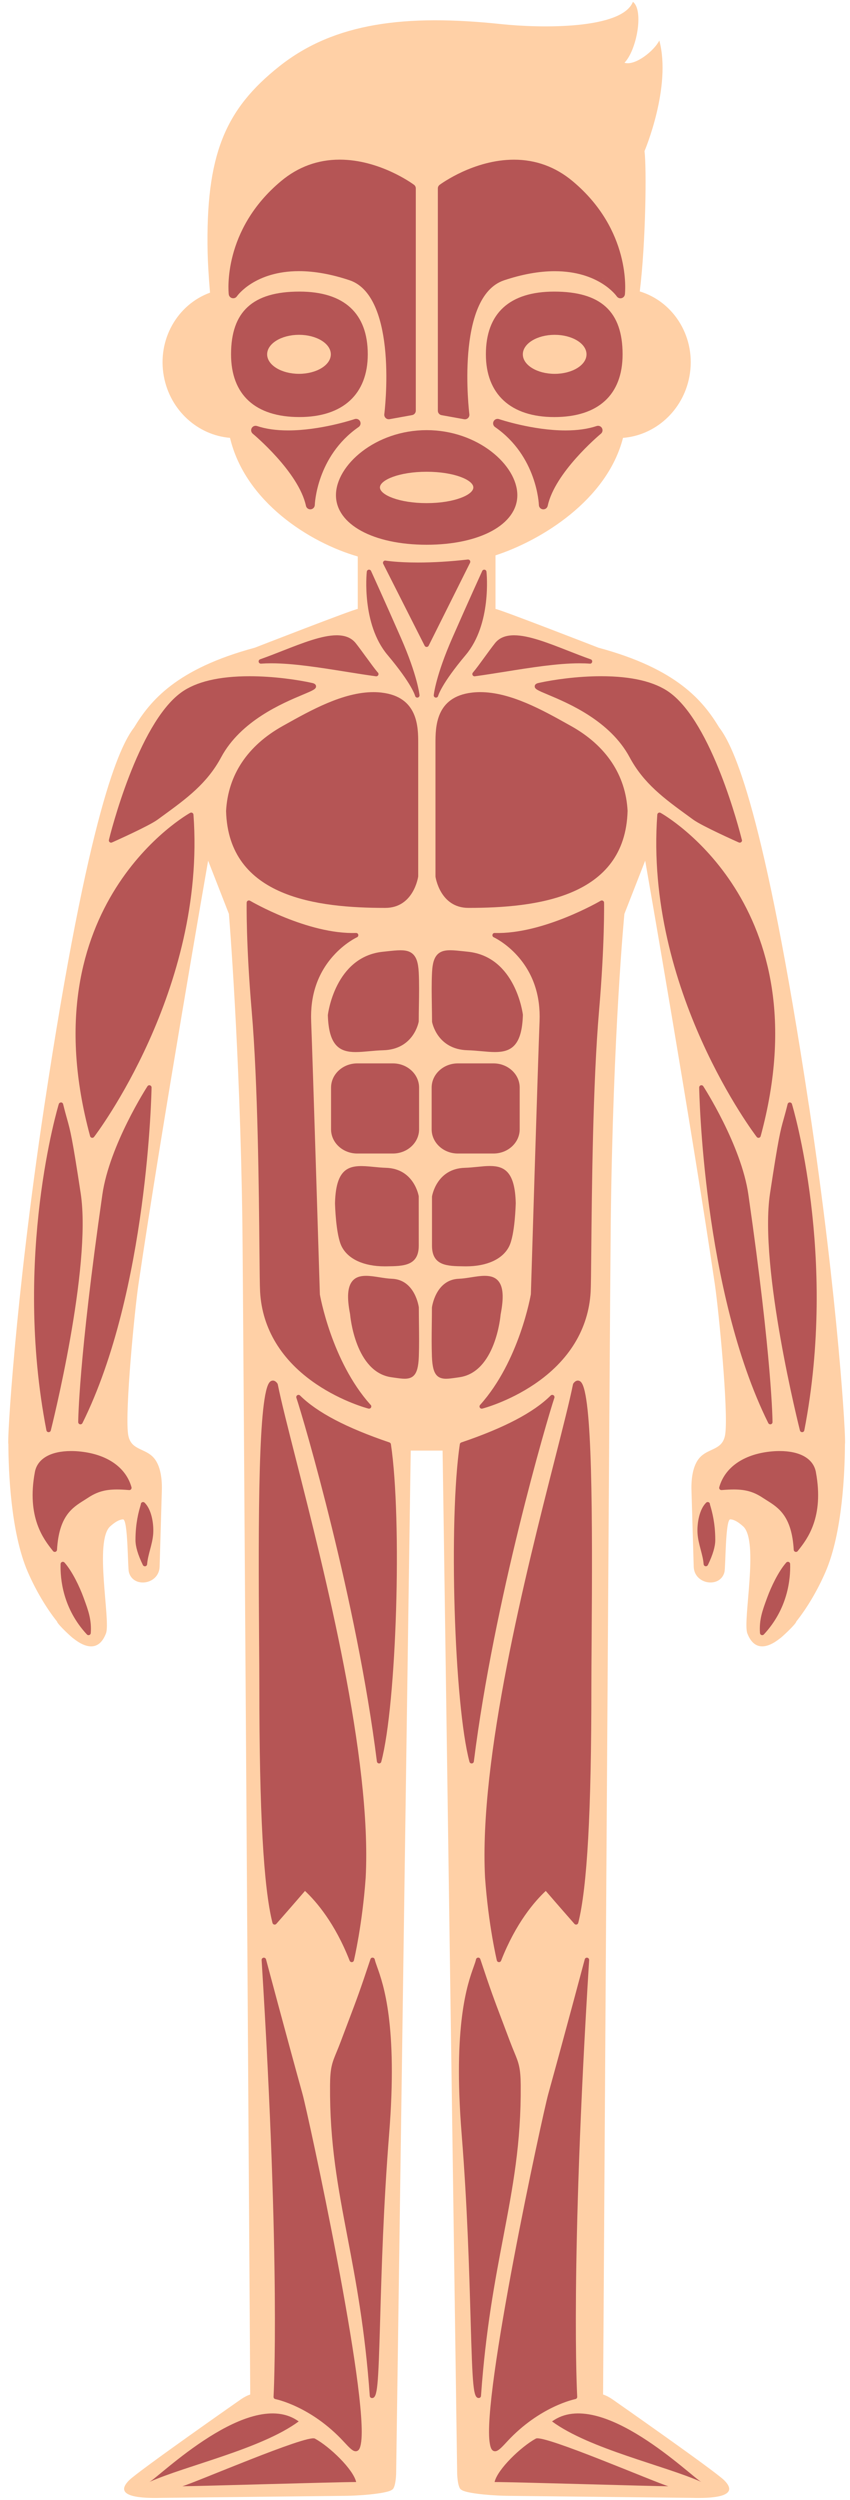 <?xml version="1.0" encoding="UTF-8"?>
<!DOCTYPE svg PUBLIC "-//W3C//DTD SVG 1.1//EN" "http://www.w3.org/Graphics/SVG/1.1/DTD/svg11.dtd">
<!-- Creator: CorelDRAW -->
<svg xmlns="http://www.w3.org/2000/svg" xml:space="preserve" width="67mm" height="197mm" style="shape-rendering:geometricPrecision; text-rendering:geometricPrecision; image-rendering:optimizeQuality; fill-rule:evenodd; clip-rule:evenodd"
viewBox="0 0 67 197"
 xmlns:xlink="http://www.w3.org/1999/xlink">
 <defs>
  <style type="text/css">
   <![CDATA[
    .fil1 {fill:#B55555}
    .fil0 {fill:#FFD0A6}
   ]]>
  </style>
 </defs>
 <g id="Layer_x0020_1">
  <path class="fil0" d="M63.758 87.101c-3.524,-23.329 -5.925,-28.29 -7.071,-29.776 -1.271,-2.095 -3.317,-4.615 -9.516,-6.284 0,0 -7.788,-3.031 -8.113,-3.054l0 -4.223c3.598,-1.173 8.79,-4.348 10.05,-9.258 2.528,-0.198 4.73,-2.132 5.234,-4.837 0.559,-2.997 -1.165,-5.87 -3.912,-6.704 0.477,-3.881 0.54,-9.794 0.373,-11.056 0,-0 2.146,-5.051 1.167,-8.719 -0.404,0.814 -1.91,2.021 -2.747,1.756 0.966,-0.994 1.542,-4.13 0.666,-4.804 -0.866,2.18 -7.238,2.089 -10.376,1.758 -7.478,-0.79 -13.122,-0.143 -17.488,3.32 -4.297,3.408 -5.822,6.985 -5.659,14.723 0.013,0.598 0.076,1.836 0.188,3.12 -2.583,0.938 -4.176,3.712 -3.637,6.606 0.503,2.696 2.694,4.627 5.213,4.835 1.197,5.038 6.265,8.252 10.069,9.348l0 4.134c-0.324,0.022 -8.113,3.054 -8.113,3.054 -6.199,1.669 -8.245,4.189 -9.516,6.284 -1.145,1.486 -3.546,6.448 -7.07,29.776 -2.319,15.359 -2.95,26.616 -2.84,26.69 0.008,2.133 0.181,6.981 1.535,10.095 0.624,1.434 1.447,2.826 2.298,3.894 0.029,0.223 1.284,1.364 1.274,1.321 1.087,0.872 2.076,0.953 2.588,-0.387 0.381,-0.998 -0.948,-7.268 0.331,-8.431 0.362,-0.326 0.704,-0.539 1.009,-0.552 0.397,-0.016 0.365,3.772 0.462,4.153 0.328,1.291 2.383,0.999 2.425,-0.428l0.171 -5.855c0.037,-0.885 -0.038,-2.156 -0.731,-2.822 -0.718,-0.688 -1.762,-0.522 -1.929,-1.789 -0.248,-1.885 0.522,-9.749 0.82,-11.771 1.813,-12.325 5.492,-33.394 5.492,-33.394l1.638 4.194c0,0 0.878,10.634 1.061,24.351 0.064,4.793 0.62,92.324 0.62,92.324 -0.226,0.073 -0.461,0.194 -0.721,0.369 0,0 -8.076,5.642 -8.83,6.394 -1.349,1.349 1.116,1.422 2.536,1.383l14.664 -0.162c1.73,-0.04 3.318,-0.259 3.53,-0.486 0,-0 0.258,-0.013 0.322,-1.206 0,0 1.123,-79.676 1.151,-80.675l2.509 0c0.028,0.999 1.151,80.675 1.151,80.675 0.064,1.192 0.322,1.206 0.322,1.206 0.212,0.228 1.8,0.446 3.53,0.486l14.664 0.162c1.42,0.04 3.884,-0.034 2.536,-1.383 -0.754,-0.752 -8.83,-6.394 -8.83,-6.394 -0.26,-0.175 -0.495,-0.296 -0.721,-0.369 0,-0 0.548,-87.603 0.604,-92.324 0.178,-15.157 1.076,-24.351 1.076,-24.351l1.639 -4.195c0,0 3.679,21.069 5.492,33.394 0.298,2.023 1.068,9.887 0.821,11.771 -0.167,1.267 -1.212,1.101 -1.93,1.789 -0.693,0.666 -0.769,1.938 -0.731,2.822l0.172 5.855c0.041,1.427 2.097,1.719 2.425,0.428 0.096,-0.382 0.065,-4.169 0.461,-4.153 0.306,0.012 0.646,0.226 1.009,0.552 1.278,1.163 -0.05,7.433 0.331,8.431 0.513,1.34 1.502,1.259 2.589,0.386 -0.01,0.043 1.244,-1.097 1.273,-1.32 0.851,-1.067 1.674,-2.459 2.297,-3.894 1.353,-3.114 1.528,-7.962 1.535,-10.095 0.11,-0.074 -0.521,-11.331 -2.839,-26.69z"/>
  <path class="fil1" d="M23.033 14.063c-0.051,0.034 -0.103,0.066 -0.153,0.102 0.051,-0.036 0.102,-0.069 0.153,-0.102zm3.116 -1.097c0.037,-0.003 0.074,-0.008 0.111,-0.011 -0.037,0.003 -0.074,0.007 -0.111,0.011zm-0.551 0.071c0.054,-0.009 0.108,-0.018 0.162,-0.026 -0.054,0.008 -0.108,0.017 -0.162,0.026zm-0.516 0.108c0.053,-0.013 0.105,-0.024 0.158,-0.036 -0.052,0.012 -0.105,0.023 -0.158,0.036zm-0.508 0.149c0.022,-0.008 0.043,-0.013 0.065,-0.02 -0.021,0.007 -0.043,0.012 -0.065,0.02zm-0.643 0.264c0.045,-0.021 0.09,-0.044 0.136,-0.064 -0.045,0.02 -0.091,0.043 -0.136,0.064zm3.491 -0.592c-0.05,-0.004 -0.099,-0.008 -0.148,-0.011 0.05,0.004 0.099,0.007 0.148,0.011zm-0.648 -0.03c0.023,0 0.046,0.003 0.07,0.003 -0.03,-0.001 -0.06,-0.002 -0.09,-0.002 0.007,-0 0.013,-0.001 0.02,-0.001zm5.609 1.883c0.009,0.007 0.013,0.009 0.019,0.013 -0.004,-0.003 -0.013,-0.009 -0.019,-0.013zm-0.086 -0.06c0.011,0.008 0.019,0.013 0.029,0.02 -0.009,-0.006 -0.018,-0.012 -0.029,-0.02zm-0.157 -0.104c0.01,0.007 0.022,0.014 0.032,0.021 -0.009,-0.006 -0.022,-0.014 -0.032,-0.021zm-0.201 -0.126c0.022,0.014 0.043,0.027 0.064,0.04 -0.02,-0.013 -0.042,-0.026 -0.064,-0.04zm-0.223 -0.134c0.022,0.013 0.042,0.025 0.063,0.037 -0.021,-0.013 -0.041,-0.024 -0.063,-0.037zm-0.325 -0.182c0.025,0.014 0.052,0.028 0.077,0.042 -0.025,-0.014 -0.051,-0.028 -0.077,-0.042zm-0.318 -0.166c0.035,0.018 0.069,0.035 0.104,0.053 -0.034,-0.018 -0.069,-0.035 -0.104,-0.053zm-0.332 -0.161c0.021,0.01 0.04,0.019 0.06,0.029 -0.021,-0.01 -0.04,-0.019 -0.06,-0.029zm-0.466 -0.203c0.039,0.016 0.078,0.032 0.116,0.048 -0.038,-0.016 -0.077,-0.032 -0.116,-0.048zm-0.407 -0.159c0.042,0.015 0.083,0.031 0.124,0.047 -0.041,-0.016 -0.082,-0.032 -0.124,-0.047zm-0.464 -0.159c0.017,0.005 0.035,0.01 0.052,0.016 -0.017,-0.006 -0.035,-0.01 -0.052,-0.016zm-0.527 -0.151c0.047,0.012 0.093,0.025 0.139,0.037 -0.046,-0.012 -0.092,-0.025 -0.139,-0.037zm-0.475 -0.11c0.042,0.008 0.082,0.018 0.123,0.027 -0.041,-0.009 -0.082,-0.019 -0.123,-0.027zm-0.576 -0.096c0.033,0.004 0.066,0.008 0.098,0.012 -0.032,-0.005 -0.066,-0.008 -0.098,-0.012zm-0.966 8.5c0.067,0.019 0.132,0.035 0.199,0.055 -0.068,-0.02 -0.132,-0.036 -0.199,-0.055zm-0.612 -0.157c0.077,0.018 0.152,0.034 0.23,0.054 -0.078,-0.02 -0.153,-0.036 -0.23,-0.054zm-0.565 -0.121c0.079,0.015 0.156,0.029 0.236,0.046 -0.08,-0.017 -0.157,-0.031 -0.236,-0.046zm-0.534 -0.091c0.078,0.011 0.155,0.023 0.236,0.036 -0.08,-0.013 -0.158,-0.025 -0.236,-0.036zm-0.508 -0.064c0.076,0.008 0.152,0.016 0.23,0.025 -0.078,-0.01 -0.153,-0.017 -0.23,-0.025zm-0.484 -0.04c0.073,0.005 0.147,0.009 0.222,0.015 -0.075,-0.006 -0.148,-0.01 -0.222,-0.015zm-0.461 -0.017c0.071,0.001 0.142,0.002 0.214,0.005 -0.072,-0.003 -0.143,-0.004 -0.214,-0.005zm-1.347 0.081c0.163,-0.023 0.332,-0.042 0.506,-0.056 -0.175,0.014 -0.343,0.033 -0.506,0.056zm-0.62 0.109c0.158,-0.035 0.324,-0.065 0.495,-0.092 -0.171,0.026 -0.337,0.057 -0.495,0.092zm-0.474 0.124c0.129,-0.038 0.262,-0.073 0.399,-0.105 -0.138,0.033 -0.271,0.067 -0.399,0.105zm-0.512 0.17c0.13,-0.049 0.265,-0.095 0.406,-0.139 -0.141,0.044 -0.276,0.09 -0.406,0.139zm-0.394 0.166c0.101,-0.046 0.205,-0.091 0.315,-0.134 -0.109,0.043 -0.214,0.088 -0.315,0.134zm-0.408 0.204c0.103,-0.056 0.211,-0.111 0.325,-0.166 -0.114,0.054 -0.222,0.109 -0.325,0.166zm-0.316 0.186c0.077,-0.048 0.158,-0.097 0.243,-0.145 -0.085,0.048 -0.166,0.097 -0.243,0.145zm-0.311 0.209c0.078,-0.056 0.161,-0.113 0.249,-0.17 -0.088,0.057 -0.171,0.114 -0.249,0.17zm-0.241 0.186c0.057,-0.046 0.118,-0.093 0.182,-0.142 -0.064,0.048 -0.125,0.096 -0.182,0.142zm4.317 -8.617c0.056,-0.032 0.112,-0.064 0.168,-0.095 -0.056,0.03 -0.112,0.062 -0.168,0.095zm0.109 7.181c-0.203,0.001 -0.401,0.008 -0.59,0.021 0.19,-0.013 0.388,-0.02 0.59,-0.021zm-4.812 1.784c0.038,-0.038 0.08,-0.079 0.125,-0.121 -0.045,0.042 -0.087,0.083 -0.125,0.121zm0.168 -0.161c0.055,-0.05 0.114,-0.102 0.178,-0.155 -0.065,0.054 -0.124,0.105 -0.178,0.155zm-0.397 0.413c0.019,-0.024 0.043,-0.052 0.071,-0.083 -0.027,0.031 -0.051,0.06 -0.071,0.083zm-0.054 0.069c0.011,-0.015 0.026,-0.035 0.048,-0.061 -0.021,0.026 -0.037,0.046 -0.048,0.061zm-0.021 0.029c0,0 0.005,-0.006 0.012,-0.017 -0.005,0.008 -0.012,0.017 -0.012,0.017zm0.171 -0.209c0.033,-0.036 0.069,-0.075 0.111,-0.119 -0.042,0.043 -0.079,0.083 -0.111,0.119zm-0.257 0.551c0.029,0.007 0.057,0.011 0.086,0.011 0.114,-0 0.224,-0.055 0.29,-0.153 0.056,-0.08 1.432,-1.984 4.894,-1.984 1.219,-0 2.56,0.241 3.985,0.717 1.986,0.663 2.631,3.459 2.823,5.689 0.215,2.492 -0.08,4.844 -0.083,4.867 -0.014,0.112 0.025,0.223 0.107,0.301 0.066,0.063 0.153,0.097 0.243,0.097 0.021,0 0.042,-0.001 0.063,-0.005l1.78 -0.322c0.168,-0.03 0.29,-0.177 0.29,-0.347l0 -17.52c0,-0.112 -0.053,-0.217 -0.143,-0.283 -0.109,-0.081 -2.702,-1.981 -5.859,-1.981l-0 -0c-1.72,0 -3.272,0.568 -4.615,1.688 -4.626,3.86 -4.15,8.717 -4.127,8.922 0.016,0.146 0.122,0.267 0.265,0.304z"/>
  <path class="fil1" d="M23.567 26.384c1.384,0 2.51,0.69 2.51,1.538 0,0.848 -1.126,1.537 -2.51,1.537 -1.384,-0 -2.51,-0.69 -2.51,-1.537 0,-0.848 1.126,-1.538 2.51,-1.538zm5.422 1.538c0,-3.234 -1.863,-4.944 -5.388,-4.944 -3.676,0 -5.389,1.571 -5.389,4.944 0,3.188 1.914,4.943 5.389,4.943 3.424,0 5.388,-1.802 5.388,-4.943z"/>
  <path class="fil1" d="M33.63 39.648c-2.17,0 -3.682,-0.651 -3.682,-1.236 0,-0.585 1.512,-1.236 3.682,-1.236 2.169,0 3.681,0.652 3.681,1.236 0,0.584 -1.512,1.236 -3.681,1.236zm-7.149 -0.625c0,2.299 2.94,3.905 7.149,3.905 4.208,-0 7.148,-1.606 7.148,-3.905 0,-2.371 -3.122,-5.127 -7.148,-5.127 -4.026,0 -7.149,2.756 -7.149,5.127z"/>
  <path class="fil1" d="M20.756 34.075c-0.207,-0.047 -0.41,-0.102 -0.606,-0.168 0.197,0.066 0.399,0.122 0.606,0.168zm6.635 -0.51c0.158,-0.044 0.292,-0.083 0.398,-0.116 -0.106,0.032 -0.239,0.072 -0.398,0.116zm0.643 -0.193c-0.038,0.012 -0.11,0.036 -0.213,0.067 0.101,-0.03 0.174,-0.054 0.213,-0.067zm0.034 -0.011c0,0 -0.011,0.004 -0.026,0.009 0.015,-0.005 0.026,-0.009 0.026,-0.009zm-1.281 0.363c0.207,-0.051 0.394,-0.1 0.557,-0.145 -0.163,0.045 -0.35,0.095 -0.557,0.145zm-0.746 0.17c0.246,-0.052 0.476,-0.104 0.687,-0.156 -0.211,0.052 -0.441,0.104 -0.687,0.156zm-0.856 0.16c0.275,-0.045 0.538,-0.095 0.787,-0.146 -0.249,0.051 -0.512,0.101 -0.787,0.146zm-0.935 0.129c0.293,-0.033 0.58,-0.072 0.855,-0.116 -0.276,0.044 -0.562,0.084 -0.855,0.116zm-0.983 0.077c0.302,-0.013 0.602,-0.036 0.895,-0.067 -0.293,0.03 -0.593,0.054 -0.895,0.067zm-1.216 -0.007c0.219,0.013 0.44,0.02 0.66,0.02 -0.221,-0 -0.441,-0.006 -0.66,-0.02zm-0.654 -0.063c0.214,0.029 0.431,0.05 0.65,0.063 -0.219,-0.013 -0.436,-0.034 -0.65,-0.063zm-0.637 -0.113c0.206,0.046 0.417,0.083 0.63,0.112 -0.213,-0.029 -0.424,-0.066 -0.63,-0.112zm1.955 0.196c0.153,0 0.305,-0.004 0.457,-0.009 -0.152,0.005 -0.304,0.009 -0.457,0.009zm1.401 5.587c0.035,0.164 0.18,0.278 0.344,0.278 0.012,0 0.023,-0 0.034,-0.002 0.178,-0.017 0.315,-0.164 0.319,-0.344 0.001,-0.037 0.132,-3.829 3.446,-6.136 0.097,-0.063 0.162,-0.173 0.162,-0.296 0,-0.193 -0.155,-0.35 -0.348,-0.353 -0.002,-0 -0.004,0 -0.006,0 -0.012,-0 -0.024,0.001 -0.037,0.002 -0.029,0.002 -0.057,0.009 -0.083,0.019 -0.147,0.049 -2.71,0.891 -5.234,0.891 -0.942,-0 -1.767,-0.117 -2.453,-0.347 -0.037,-0.012 -0.075,-0.018 -0.112,-0.018 -0.126,-0 -0.245,0.067 -0.308,0.181 -0.083,0.148 -0.047,0.336 0.084,0.443 0.036,0.029 3.616,3.01 4.192,5.681z"/>
  <path class="fil1" d="M30.092 54.58c-0.212,-0.025 -0.434,-0.038 -0.657,-0.038 -2.381,-0 -4.923,1.422 -6.965,2.564l-0.193 0.108c-2.763,1.544 -4.304,3.853 -4.457,6.693 0.179,6.846 7.248,7.638 12.549,7.638 2.236,0 2.591,-2.434 2.596,-2.482l0 -10.476c0,-1.282 -0,-3.668 -2.873,-4.006z"/>
  <path class="fil1" d="M8.642 66.363c0.032,0.027 0.073,0.041 0.113,0.041 0.024,-0 0.049,-0.005 0.071,-0.015 0.118,-0.053 2.899,-1.29 3.59,-1.796l0.405 -0.295c1.877,-1.367 3.498,-2.548 4.611,-4.623 1.543,-2.878 4.843,-4.263 6.429,-4.929 0.822,-0.345 1.07,-0.449 1.05,-0.678 -0.017,-0.183 -0.226,-0.23 -0.304,-0.248 -1.151,-0.257 -3.051,-0.531 -4.93,-0.531 -2.412,-0 -4.228,0.431 -5.399,1.282 -3.431,2.492 -5.603,11.241 -5.693,11.613l0.171 0.044 -0.171 -0.042c-0.016,0.065 0.006,0.134 0.058,0.177z"/>
  <path class="fil1" d="M29.248 44.994c-0.033,-0.072 -0.108,-0.114 -0.189,-0.101 -0.078,0.013 -0.139,0.077 -0.147,0.156 -0.018,0.168 -0.41,4.132 1.632,6.561 1.94,2.308 2.174,3.216 2.176,3.227 0.019,0.081 0.091,0.137 0.172,0.137 0.009,-0 0.018,-0.001 0.028,-0.002 0.092,-0.015 0.157,-0.099 0.148,-0.192 -0.007,-0.062 -0.171,-1.562 -1.461,-4.503 -1.28,-2.917 -2.349,-5.26 -2.359,-5.283z"/>
  <path class="fil1" d="M7.238 89.661c0.011,0.002 0.023,0.003 0.035,0.003 0.054,-0 0.105,-0.025 0.139,-0.068 0.089,-0.114 8.849,-11.59 7.838,-25.4 -0.004,-0.06 -0.039,-0.113 -0.091,-0.142 -0.052,-0.029 -0.116,-0.029 -0.169,-0 -0.129,0.07 -12.845,7.204 -7.887,25.48 0.017,0.065 0.07,0.114 0.136,0.127z"/>
  <path class="fil1" d="M3.828 112.859c0.002,0 0.003,0 0.005,0 0.081,-0 0.151,-0.054 0.171,-0.133 0.032,-0.128 3.242,-12.851 2.358,-18.679 -0.674,-4.441 -0.817,-4.947 -1.075,-5.867 -0.084,-0.297 -0.18,-0.64 -0.311,-1.173 -0.019,-0.077 -0.087,-0.132 -0.167,-0.134 -0.077,0.006 -0.151,0.049 -0.174,0.124 -0.036,0.119 -3.629,12.032 -0.976,25.72 0.016,0.082 0.086,0.141 0.168,0.143z"/>
  <path class="fil1" d="M11.623 85.6c-0.03,0.046 -2.994,4.634 -3.555,8.538 -1.881,13.091 -1.903,17.882 -1.903,17.929 0,0.082 0.057,0.153 0.136,0.172 0.013,0.003 0.027,0.004 0.04,0.004 0.066,0 0.128,-0.037 0.158,-0.098 5.173,-10.422 5.446,-26.287 5.448,-26.446 0.001,-0.078 -0.05,-0.148 -0.125,-0.171 -0.076,-0.024 -0.157,0.007 -0.199,0.073z"/>
  <path class="fil1" d="M28.044 82.906c0.331,0 0.687,-0.033 1.064,-0.067 0.354,-0.033 0.72,-0.066 1.101,-0.076 2.408,-0.067 2.791,-2.216 2.797,-2.267 0,-0.427 0.007,-0.856 0.014,-1.284 0.015,-0.851 0.029,-1.731 -0.014,-2.593 -0.021,-0.4 -0.072,-0.711 -0.157,-0.951 -0.245,-0.691 -0.786,-0.784 -1.283,-0.784 -0.302,0 -0.658,0.038 -1.07,0.083l-0.311 0.033c-3.786,0.39 -4.337,4.924 -4.343,4.994 0.069,2.418 0.929,2.913 2.201,2.913z"/>
  <path class="fil1" d="M30.97 83.798l-2.81 0c-1.139,0 -2.065,0.856 -2.065,1.907l0 3.289c0,1.052 0.926,1.907 2.065,1.907l2.81 -0c1.138,0 2.064,-0.856 2.064,-1.907l0 -3.289c0,-1.052 -0.926,-1.907 -2.064,-1.907z"/>
  <path class="fil1" d="M30.329 99.792l0.181 -0.002c1.284,-0.016 2.498,-0.032 2.498,-1.628l-0.002 -3.895c-0.003,-0.021 -0.355,-2.173 -2.578,-2.24 -0.348,-0.011 -0.684,-0.044 -1.008,-0.076 -1.688,-0.168 -2.935,-0.201 -3.014,2.854 0.002,0.101 0.06,2.492 0.523,3.416 0.501,0.998 1.74,1.571 3.399,1.571z"/>
  <path class="fil1" d="M24.528 80.485c-0.082,-2.032 0.5,-3.763 1.728,-5.146 0.919,-1.035 1.876,-1.476 1.885,-1.48 0.077,-0.035 0.118,-0.119 0.099,-0.201 -0.019,-0.081 -0.083,-0.14 -0.177,-0.137 -3.814,0.12 -8.309,-2.514 -8.354,-2.54 -0.054,-0.031 -0.121,-0.032 -0.176,-0.002 -0.055,0.03 -0.089,0.088 -0.09,0.151 -0.001,0.032 -0.057,3.262 0.396,8.526 0.49,5.702 0.569,14.228 0.611,18.809 0.015,1.687 0.027,2.906 0.052,3.341 0.164,2.908 1.696,5.421 4.428,7.268 2.055,1.388 4.028,1.905 4.111,1.927 0.015,0.004 0.03,0.005 0.044,0.005 0.001,-0 0.003,0 0.004,0 0.104,-0.001 0.179,-0.078 0.179,-0.176 0,-0.061 -0.031,-0.114 -0.077,-0.146 -3.074,-3.442 -3.97,-8.644 -3.977,-8.673 -0.006,-0.184 -0.566,-18.463 -0.687,-21.527z"/>
  <path class="fil1" d="M20.968 154.401c-0.023,-0.087 -0.111,-0.145 -0.199,-0.128 -0.09,0.015 -0.153,0.095 -0.147,0.185 1.509,24.258 0.945,34.316 0.94,34.414 -0.006,0.088 0.056,0.167 0.143,0.184 0.028,0.005 2.808,0.558 5.392,3.356 0.494,0.536 0.717,0.754 0.94,0.754 0.299,0 0.369,-0.368 0.41,-0.588 0.684,-3.643 -4.157,-25.954 -4.6,-27.557 -1.293,-4.671 -2.862,-10.56 -2.878,-10.619z"/>
  <path class="fil1" d="M29.539 154.41c-0.015,-0.079 -0.082,-0.137 -0.162,-0.142 -0.085,-0.009 -0.153,0.044 -0.178,0.121 -0.806,2.432 -1.069,3.127 -1.705,4.807 -0.175,0.463 -0.379,1 -0.63,1.669 -0.127,0.34 -0.239,0.61 -0.335,0.843 -0.346,0.837 -0.504,1.218 -0.514,2.613 -0.035,4.576 0.62,8.009 1.377,11.983 0.65,3.413 1.387,7.281 1.755,12.505 0.006,0.092 0.083,0.164 0.176,0.164 0.435,0 0.491,-0.865 0.645,-6.252 0.107,-3.75 0.254,-8.886 0.706,-14.569 0.684,-8.597 -0.461,-11.798 -0.95,-13.165 -0.087,-0.244 -0.156,-0.436 -0.183,-0.576z"/>
  <path class="fil1" d="M21.865 109.02c-0.109,-0.151 -0.228,-0.227 -0.354,-0.227 -0.062,0 -0.154,0.019 -0.244,0.111 -0.909,0.916 -0.915,10.622 -0.843,20.486 0.01,1.382 0.019,2.581 0.019,3.483 0,9.921 0.328,15.851 1.035,18.659 0.016,0.064 0.066,0.113 0.13,0.128 0.064,0.017 0.132,-0.007 0.175,-0.056l0.029 -0.033c0.195,-0.222 1.303,-1.483 2.228,-2.56 0.865,0.809 2.357,2.519 3.521,5.5 0.026,0.068 0.092,0.112 0.164,0.112 0.004,-0 0.009,0 0.012,-0 0.077,-0.005 0.141,-0.06 0.159,-0.135 0.007,-0.028 0.661,-2.781 0.928,-6.518 0.495,-9.409 -3.248,-24.124 -5.483,-32.915 -0.661,-2.599 -1.183,-4.651 -1.446,-5.966 -0.005,-0.025 -0.015,-0.048 -0.03,-0.069z"/>
  <path class="fil1" d="M30.697 113.668c-3.394,-1.153 -5.698,-2.362 -7.044,-3.697 -0.058,-0.058 -0.148,-0.068 -0.217,-0.025 -0.07,0.043 -0.1,0.128 -0.074,0.206 0.577,1.714 4.759,15.979 6.346,28.658 0.011,0.084 0.079,0.148 0.163,0.154 0.004,0 0.008,0 0.012,0 0.08,0 0.15,-0.053 0.17,-0.131 1.209,-4.524 1.65,-19.025 0.761,-25.024 -0.009,-0.066 -0.055,-0.12 -0.118,-0.141z"/>
  <path class="fil1" d="M11.771 195.586c2.914,-1.3 8.819,-2.596 11.774,-4.771 -3.825,-2.771 -11.078,4.46 -11.774,4.771z"/>
  <path class="fil1" d="M24.82 192.167c-0.621,-0.338 -9.48,3.489 -10.447,3.756 1.118,0.002 12.069,-0.332 13.701,-0.332 -0.225,-0.999 -2.083,-2.787 -3.254,-3.424z"/>
  <path class="fil1" d="M34.906 14.819c-0.006,0.004 -0.013,0.009 -0.017,0.013 0.006,-0.004 0.009,-0.006 0.017,-0.013zm0.087 -0.061c-0.011,0.008 -0.02,0.014 -0.03,0.021 0.01,-0.007 0.018,-0.012 0.03,-0.021zm0.149 -0.099c-0.007,0.004 -0.015,0.009 -0.022,0.014 0.007,-0.005 0.015,-0.009 0.022,-0.014zm0.205 -0.129c-0.02,0.012 -0.04,0.024 -0.058,0.036 0.018,-0.012 0.038,-0.023 0.058,-0.036zm0.224 -0.134c-0.018,0.011 -0.034,0.021 -0.052,0.031 0.018,-0.01 0.034,-0.02 0.052,-0.031zm0.319 -0.178c-0.022,0.011 -0.044,0.023 -0.065,0.035 0.021,-0.012 0.043,-0.023 0.065,-0.035zm0.322 -0.168c-0.031,0.015 -0.061,0.031 -0.092,0.046 0.03,-0.016 0.061,-0.031 0.092,-0.046zm3.66 -1.085c0.048,-0.004 0.096,-0.007 0.144,-0.011 -0.048,0.003 -0.096,0.007 -0.144,0.011zm0.665 -0.029c-0.03,0 -0.059,0.002 -0.089,0.002 0.023,-0.001 0.046,-0.003 0.069,-0.003 0.007,0 0.013,0.001 0.02,0.001zm0.604 0.029c-0.037,-0.003 -0.074,-0.008 -0.111,-0.011 0.037,0.003 0.074,0.007 0.111,0.011zm0.551 0.071c-0.054,-0.009 -0.108,-0.018 -0.162,-0.026 0.054,0.008 0.108,0.017 0.162,0.026zm0.516 0.108c-0.052,-0.013 -0.105,-0.024 -0.158,-0.036 0.052,0.012 0.105,0.023 0.158,0.036zm0.508 0.149c-0.021,-0.008 -0.043,-0.013 -0.064,-0.02 0.021,0.007 0.043,0.012 0.064,0.02zm0.644 0.264c-0.046,-0.021 -0.091,-0.044 -0.136,-0.064 0.046,0.02 0.091,0.043 0.136,0.064zm0.896 0.505c0.051,0.034 0.103,0.066 0.153,0.102 -0.051,-0.036 -0.102,-0.069 -0.153,-0.102zm4.582 9.002c0.022,0.027 0.037,0.047 0.048,0.062 -0.011,-0.015 -0.027,-0.036 -0.048,-0.062zm-0.077 -0.09c0.028,0.032 0.053,0.061 0.072,0.085 -0.019,-0.025 -0.045,-0.054 -0.072,-0.085zm0.135 0.164c0.008,0.01 0.012,0.017 0.012,0.017 0,0 -0.007,-0.009 -0.012,-0.017zm-0.271 -0.312c0.043,0.044 0.079,0.084 0.112,0.12 -0.033,-0.036 -0.069,-0.077 -0.112,-0.12zm-0.147 -0.143c0.046,0.043 0.088,0.085 0.127,0.124 -0.038,-0.039 -0.081,-0.081 -0.127,-0.124zm-0.445 -0.37c0.067,0.05 0.13,0.099 0.188,0.146 -0.058,-0.047 -0.122,-0.097 -0.188,-0.146zm-0.307 -0.213c0.09,0.058 0.174,0.116 0.252,0.173 -0.078,-0.057 -0.162,-0.115 -0.252,-0.173zm-0.308 -0.186c0.088,0.05 0.173,0.1 0.252,0.15 -0.08,-0.05 -0.164,-0.101 -0.252,-0.15zm-0.395 -0.205c0.116,0.055 0.225,0.111 0.329,0.168 -0.104,-0.057 -0.214,-0.113 -0.329,-0.168zm-0.403 -0.174c0.113,0.045 0.222,0.091 0.326,0.139 -0.104,-0.048 -0.213,-0.094 -0.326,-0.139zm-0.481 -0.169c0.142,0.044 0.28,0.091 0.411,0.141 -0.131,-0.05 -0.268,-0.097 -0.411,-0.141zm-0.51 -0.137c0.142,0.033 0.278,0.069 0.41,0.108 -0.132,-0.039 -0.268,-0.075 -0.41,-0.108zm-0.565 -0.108c0.172,0.026 0.339,0.057 0.499,0.092 -0.159,-0.035 -0.327,-0.066 -0.499,-0.092zm-0.633 -0.074c0.176,0.014 0.346,0.033 0.511,0.056 -0.165,-0.023 -0.335,-0.042 -0.511,-0.056zm3.825 1.441c0.066,0.055 0.125,0.107 0.18,0.158 -0.055,-0.051 -0.115,-0.103 -0.18,-0.158zm-4.876 -1.462c0.072,-0.002 0.143,-0.004 0.214,-0.005 -0.07,0.001 -0.141,0.002 -0.214,0.005zm-0.47 0.027c0.075,-0.006 0.149,-0.01 0.223,-0.015 -0.074,0.004 -0.147,0.009 -0.223,0.015zm-0.492 0.05c0.078,-0.009 0.154,-0.017 0.23,-0.025 -0.076,0.008 -0.152,0.015 -0.23,0.025zm-0.513 0.074c0.079,-0.013 0.157,-0.024 0.235,-0.035 -0.078,0.011 -0.155,0.022 -0.235,0.035zm-0.536 0.101c0.08,-0.017 0.157,-0.031 0.235,-0.045 -0.079,0.015 -0.155,0.029 -0.235,0.045zm-0.558 0.128c0.078,-0.02 0.153,-0.036 0.229,-0.053 -0.076,0.018 -0.151,0.034 -0.229,0.053zm-0.581 0.158c0.067,-0.019 0.131,-0.035 0.197,-0.054 -0.066,0.019 -0.131,0.035 -0.197,0.054zm4.151 -0.522c-0.19,-0.013 -0.388,-0.02 -0.591,-0.021 0.204,0.001 0.402,0.008 0.591,0.021zm-0.65 -7.297c0.057,0.03 0.112,0.062 0.168,0.095 -0.056,-0.033 -0.112,-0.065 -0.168,-0.095zm-4.364 -0.723c0.03,-0.004 0.059,-0.007 0.089,-0.011 -0.029,0.004 -0.059,0.007 -0.089,0.011zm-0.596 0.11c0.038,-0.008 0.075,-0.017 0.113,-0.025 -0.038,0.008 -0.075,0.017 -0.113,0.025zm-0.494 0.12c0.043,-0.011 0.086,-0.022 0.129,-0.034 -0.043,0.011 -0.086,0.022 -0.129,0.034zm-0.44 0.129c0.009,-0.003 0.018,-0.005 0.027,-0.008 -0.009,0.003 -0.018,0.005 -0.027,0.008zm-0.531 0.187c0.036,-0.014 0.072,-0.027 0.109,-0.041 -0.036,0.013 -0.072,0.027 -0.109,0.041zm-0.403 0.161c0.033,-0.014 0.066,-0.027 0.1,-0.041 -0.033,0.014 -0.067,0.027 -0.1,0.041zm-0.396 0.177c0.012,-0.006 0.024,-0.011 0.036,-0.017 -0.012,0.006 -0.024,0.012 -0.036,0.017zm-1.703 18.809l1.781 0.322c0.02,0.004 0.041,0.005 0.062,0.005 0.09,0 0.176,-0.034 0.243,-0.097 0.082,-0.078 0.121,-0.189 0.107,-0.301 -0.012,-0.092 -1.134,-9.262 2.74,-10.556 1.425,-0.476 2.766,-0.717 3.985,-0.717 3.463,-0 4.839,1.904 4.895,1.985 0.067,0.095 0.176,0.151 0.29,0.151 0.029,-0 0.058,-0.004 0.087,-0.011 0.143,-0.037 0.248,-0.157 0.264,-0.303 0.023,-0.205 0.498,-5.062 -4.128,-8.922 -1.342,-1.12 -2.895,-1.688 -4.615,-1.688 -3.157,-0 -5.75,1.9 -5.859,1.981 -0.09,0.066 -0.143,0.172 -0.143,0.283l0 17.52c0,0.171 0.122,0.317 0.29,0.348z"/>
  <path class="fil1" d="M43.721 29.46c-1.384,0 -2.51,-0.69 -2.51,-1.537 0,-0.848 1.126,-1.538 2.51,-1.538 1.384,-0 2.51,0.69 2.51,1.538 0,0.848 -1.126,1.537 -2.51,1.537zm-0.034 3.406c3.474,0 5.388,-1.755 5.388,-4.943 0,-3.373 -1.712,-4.944 -5.388,-4.944 -3.525,0 -5.388,1.71 -5.388,4.944 0,3.142 1.964,4.943 5.388,4.943z"/>
  <path class="fil1" d="M39.246 33.369c-0.015,-0.005 -0.026,-0.009 -0.026,-0.009 0,-0 0.012,0.004 0.026,0.009zm0.651 0.196c-0.158,-0.044 -0.292,-0.083 -0.398,-0.116 0.106,0.032 0.24,0.072 0.398,0.116zm-0.431 -0.126c-0.103,-0.031 -0.175,-0.055 -0.213,-0.067 0.039,0.013 0.112,0.037 0.213,0.067zm7.673 0.468c-0.197,0.066 -0.399,0.121 -0.606,0.168 0.207,-0.046 0.409,-0.102 0.606,-0.168zm-1.241 0.282c0.213,-0.029 0.423,-0.066 0.629,-0.112 -0.206,0.046 -0.417,0.083 -0.629,0.112zm-0.657 0.064c0.218,-0.013 0.435,-0.034 0.649,-0.063 -0.214,0.029 -0.431,0.049 -0.649,0.063zm-0.665 0.02c0.221,0 0.441,-0.006 0.66,-0.02 -0.219,0.013 -0.44,0.02 -0.66,0.02zm-1.451 -0.08c0.293,0.03 0.593,0.054 0.896,0.067 -0.302,-0.013 -0.602,-0.037 -0.896,-0.067zm-0.944 -0.126c0.276,0.044 0.563,0.084 0.857,0.116 -0.294,-0.033 -0.581,-0.072 -0.857,-0.116zm-0.866 -0.159c0.249,0.051 0.513,0.101 0.787,0.146 -0.275,-0.046 -0.539,-0.095 -0.787,-0.146zm-0.756 -0.17c0.211,0.051 0.442,0.104 0.689,0.156 -0.246,-0.052 -0.477,-0.104 -0.689,-0.156zm-0.615 -0.16c0.163,0.045 0.351,0.095 0.558,0.146 -0.207,-0.051 -0.394,-0.101 -0.558,-0.146zm4.172 0.685c0.152,0.006 0.305,0.01 0.458,0.01 -0.153,-0 -0.305,-0.004 -0.458,-0.01zm-1.641 5.531c0.004,0.178 0.141,0.326 0.319,0.343 0.011,0.001 0.023,0.001 0.034,0.001 0.165,0 0.309,-0.114 0.344,-0.278 0.564,-2.612 3.99,-5.511 4.184,-5.674 0.083,-0.065 0.137,-0.166 0.137,-0.279 0,-0.192 -0.153,-0.349 -0.344,-0.353 -0.003,-0 -0.006,0 -0.009,0 -0.014,-0 -0.03,0.001 -0.044,0.003 -0.026,0.004 -0.052,0.009 -0.076,0.018 -0.684,0.229 -1.507,0.345 -2.445,0.345 -2.591,-0 -5.214,-0.884 -5.24,-0.892 -0.038,-0.013 -0.076,-0.019 -0.114,-0.019 -0.13,-0 -0.253,0.072 -0.315,0.194 -0.08,0.157 -0.031,0.349 0.114,0.449 3.323,2.306 3.454,6.105 3.456,6.143z"/>
  <path class="fil1" d="M37.039 44.166c-0.037,-0.053 -0.102,-0.082 -0.165,-0.074 -1.386,0.157 -2.708,0.237 -3.929,0.237 -1.656,0 -2.543,-0.15 -2.552,-0.151 -0.067,-0.014 -0.132,0.015 -0.172,0.069 -0.039,0.054 -0.045,0.125 -0.015,0.184l3.265 6.454c0.03,0.059 0.091,0.097 0.158,0.097l0.001 0c0.066,0 0.127,-0.038 0.157,-0.097l3.265 -6.538c0.029,-0.058 0.024,-0.127 -0.013,-0.18z"/>
  <path class="fil1" d="M45.013 57.214l-0.192 -0.108c-2.042,-1.143 -4.585,-2.565 -6.967,-2.565 -0.224,-0 -0.445,0.013 -0.657,0.038 -2.872,0.337 -2.872,2.724 -2.872,4.027l0.001 10.479c0.004,0.025 0.358,2.459 2.594,2.459 5.301,0 12.37,-0.792 12.549,-7.652 -0.153,-2.826 -1.693,-5.135 -4.456,-6.679z"/>
  <path class="fil1" d="M33.012 103.015c-0.003,-0.022 -0.289,-2.177 -2.123,-2.245 -0.312,-0.011 -0.65,-0.065 -0.976,-0.116 -0.376,-0.059 -0.731,-0.115 -1.062,-0.115 -0.502,0 -0.846,0.133 -1.081,0.418 -0.378,0.46 -0.433,1.292 -0.176,2.601 0.016,0.187 0.414,4.58 3.265,4.974l0.233 0.033c0.309,0.044 0.576,0.083 0.806,0.083l0 0c0.554,0 0.853,-0.239 1,-0.797 0.062,-0.236 0.1,-0.544 0.115,-0.94 0.032,-0.86 0.021,-1.74 0.011,-2.59 -0.005,-0.429 -0.01,-0.858 -0.011,-1.306z"/>
  <path class="fil1" d="M38.199 44.894c-0.08,-0.014 -0.156,0.029 -0.189,0.101 -0.011,0.024 -1.08,2.367 -2.36,5.283 -1.29,2.941 -1.454,4.44 -1.461,4.503 -0.009,0.092 0.055,0.176 0.147,0.191 0.009,0.001 0.019,0.002 0.029,0.002 0.08,-0 0.153,-0.056 0.172,-0.137 0.002,-0.009 0.233,-0.916 2.176,-3.227 2.042,-2.429 1.65,-6.393 1.632,-6.561 -0.008,-0.079 -0.069,-0.143 -0.147,-0.156z"/>
  <path class="fil1" d="M28.878 51.808c-0.277,-0.381 -0.563,-0.775 -0.829,-1.113 -0.336,-0.426 -0.831,-0.633 -1.512,-0.633 -1.146,0 -2.66,0.593 -4.262,1.221 -0.582,0.229 -1.184,0.465 -1.772,0.672 -0.084,0.03 -0.132,0.116 -0.114,0.203 0.018,0.086 0.097,0.145 0.186,0.14 0.251,-0.018 0.523,-0.028 0.809,-0.028 1.73,-0 3.827,0.335 5.855,0.66 0.834,0.133 1.621,0.259 2.389,0.364 0.008,0.001 0.016,0.002 0.024,0.002 0.001,-0 0.003,0 0.004,0 0.094,0.003 0.18,-0.078 0.18,-0.176 0,-0.059 -0.029,-0.112 -0.074,-0.144 -0.248,-0.295 -0.556,-0.72 -0.882,-1.168z"/>
  <path class="fil1" d="M6.371 114.389c-0.259,-0.029 -0.515,-0.043 -0.761,-0.043 -1.621,-0 -2.664,0.604 -2.861,1.656 -0.666,3.562 0.701,5.298 1.357,6.133l0.073 0.093c0.034,0.044 0.086,0.068 0.139,0.068 0.017,-0 0.035,-0.003 0.052,-0.008 0.07,-0.022 0.12,-0.085 0.124,-0.158 0.153,-2.663 1.204,-3.321 2.131,-3.902 0.104,-0.065 0.206,-0.129 0.304,-0.194 0.714,-0.474 1.355,-0.659 2.286,-0.659 0.273,0 0.58,0.015 0.965,0.047 0.058,0.004 0.114,-0.019 0.151,-0.064 0.037,-0.044 0.049,-0.104 0.034,-0.16 -0.437,-1.554 -1.893,-2.578 -3.994,-2.809z"/>
  <path class="fil1" d="M6.579 125.876c-0.302,-0.826 -0.875,-2.039 -1.494,-2.742 -0.048,-0.054 -0.124,-0.074 -0.192,-0.049 -0.068,0.025 -0.115,0.089 -0.117,0.161 -0.035,1.203 0.187,3.523 2.073,5.554 0.034,0.036 0.082,0.056 0.13,0.056 0.019,0 0.039,-0.004 0.059,-0.01 0.066,-0.024 0.112,-0.084 0.117,-0.154 0.073,-1.044 -0.194,-1.774 -0.533,-2.698l-0.043 -0.117z"/>
  <path class="fil1" d="M12.08 120.803c0.042,-0.79 -0.153,-1.875 -0.682,-2.388 -0.07,-0.068 -0.181,-0.066 -0.249,0.004 -0.036,0.037 -0.052,0.086 -0.05,0.134 -0.006,0.028 -0.02,0.072 -0.037,0.132 -0.115,0.393 -0.383,1.314 -0.383,2.672 0,0.517 0.191,1.162 0.583,1.972 0.03,0.062 0.092,0.1 0.159,0.1 0.011,-0 0.022,-0.001 0.033,-0.003 0.079,-0.015 0.137,-0.081 0.143,-0.16 0.029,-0.379 0.127,-0.75 0.231,-1.143 0.112,-0.424 0.228,-0.862 0.253,-1.319z"/>
  <path class="fil1" d="M42.453 53.819c-0.078,0.018 -0.288,0.065 -0.304,0.248 -0.02,0.229 0.228,0.333 1.05,0.678 1.586,0.666 4.887,2.051 6.429,4.929 1.113,2.075 2.734,3.256 4.611,4.623l0.405 0.295c0.691,0.505 3.471,1.743 3.589,1.796 0.021,0.009 0.044,0.014 0.066,0.015 0.004,0 0.008,0 0.013,0 0.098,-0 0.176,-0.079 0.176,-0.176 0,-0.032 -0.009,-0.062 -0.023,-0.088 -0.19,-0.763 -2.338,-9.14 -5.683,-11.569 -1.171,-0.851 -2.987,-1.282 -5.399,-1.282 -1.879,-0 -3.779,0.274 -4.93,0.531z"/>
  <path class="fil1" d="M52.069 64.054c-0.052,-0.028 -0.116,-0.029 -0.168,0.001 -0.053,0.029 -0.087,0.082 -0.091,0.142 -1.011,13.81 7.749,25.286 7.838,25.4 0.034,0.043 0.085,0.068 0.139,0.068 0.011,-0 0.023,-0.001 0.035,-0.003 0.065,-0.013 0.118,-0.062 0.136,-0.127 4.958,-18.276 -7.759,-25.41 -7.888,-25.48z"/>
  <path class="fil1" d="M63.055 112.726c0.019,0.079 0.091,0.133 0.171,0.133 0.002,-0 0.004,0 0.005,0 0.083,-0.002 0.152,-0.061 0.168,-0.143 2.653,-13.688 -0.94,-25.601 -0.976,-25.72 -0.024,-0.076 -0.092,-0.12 -0.174,-0.124 -0.079,0.002 -0.147,0.057 -0.166,0.134 -0.131,0.534 -0.228,0.876 -0.311,1.173 -0.259,0.92 -0.402,1.427 -1.076,5.867 -0.884,5.827 2.325,18.551 2.358,18.679z"/>
  <path class="fil1" d="M55.436 85.6c-0.043,-0.066 -0.124,-0.096 -0.199,-0.073 -0.075,0.022 -0.126,0.093 -0.125,0.171 0.003,0.159 0.274,16.024 5.447,26.446 0.03,0.061 0.092,0.098 0.158,0.098 0.013,0 0.027,-0.001 0.04,-0.004 0.08,-0.019 0.136,-0.09 0.136,-0.172 0,-0.047 -0.022,-4.838 -1.903,-17.929 -0.561,-3.904 -3.525,-8.492 -3.555,-8.538z"/>
  <path class="fil1" d="M34.039 79.211c0.007,0.429 0.014,0.858 0.017,1.313 0.003,0.022 0.386,2.171 2.794,2.238 0.382,0.01 0.747,0.044 1.101,0.076 0.377,0.034 0.734,0.067 1.064,0.067l0.001 -0c1.272,0 2.133,-0.495 2.2,-2.937 -0.005,-0.046 -0.556,-4.58 -4.342,-4.97l-0.31 -0.033c-0.413,-0.044 -0.769,-0.083 -1.07,-0.083 -0.497,0 -1.038,0.093 -1.283,0.784 -0.085,0.239 -0.136,0.551 -0.156,0.951 -0.044,0.862 -0.029,1.742 -0.015,2.593z"/>
  <path class="fil1" d="M36.089 90.901l2.81 0c1.139,0 2.065,-0.856 2.065,-1.907l0 -3.289c0,-1.052 -0.926,-1.907 -2.065,-1.907l-2.81 0c-1.139,0 -2.065,0.856 -2.065,1.907l0 3.289c0,1.052 0.926,1.907 2.065,1.907z"/>
  <path class="fil1" d="M38.618 91.883c-0.304,0 -0.632,0.033 -0.979,0.068 -0.325,0.032 -0.659,0.066 -1.008,0.076 -2.223,0.067 -2.575,2.219 -2.58,2.267l0 3.868c0,1.596 1.213,1.611 2.498,1.628l0.182 0.002c1.659,0 2.898,-0.573 3.399,-1.571 0.464,-0.924 0.521,-3.315 0.523,-3.424 -0.062,-2.417 -0.858,-2.913 -2.034,-2.913z"/>
  <path class="fil1" d="M47.615 71.131c-0.001,-0.063 -0.035,-0.12 -0.091,-0.151 -0.055,-0.03 -0.121,-0.03 -0.176,0.002 -0.044,0.026 -4.532,2.648 -8.353,2.54 -0.097,-0.006 -0.159,0.055 -0.177,0.137 -0.019,0.082 0.022,0.166 0.099,0.201 0.009,0.004 0.967,0.445 1.885,1.48 1.228,1.383 1.809,3.114 1.728,5.146 -0.122,3.063 -0.682,21.343 -0.685,21.504 -0.009,0.052 -0.907,5.281 -4.004,8.724 -0.051,0.058 -0.06,0.143 -0.02,0.209 0.033,0.054 0.09,0.085 0.151,0.085 0.015,-0 0.029,-0.002 0.044,-0.005 0.083,-0.022 2.057,-0.539 4.111,-1.927 2.734,-1.847 4.265,-4.36 4.429,-7.268 0.025,-0.435 0.036,-1.654 0.052,-3.341 0.042,-4.581 0.121,-13.107 0.611,-18.809 0.452,-5.264 0.396,-8.494 0.396,-8.526z"/>
  <path class="fil1" d="M39.023 193.165c0.222,0 0.446,-0.218 0.94,-0.754 2.584,-2.799 5.364,-3.351 5.392,-3.356 0.087,-0.017 0.149,-0.095 0.143,-0.184 -0.006,-0.099 -0.57,-10.156 0.94,-34.414 0.006,-0.09 -0.059,-0.17 -0.148,-0.185 -0.087,-0.016 -0.175,0.041 -0.198,0.129 -0.016,0.059 -1.585,5.948 -2.878,10.619 -0.444,1.603 -5.285,23.914 -4.601,27.557 0.041,0.22 0.11,0.588 0.409,0.588 0,0 0,0 0,0z"/>
  <path class="fil1" d="M41.045 164.319c-0.011,-1.395 -0.168,-1.776 -0.514,-2.613 -0.096,-0.233 -0.208,-0.503 -0.336,-0.843 -0.251,-0.669 -0.454,-1.206 -0.629,-1.669 -0.636,-1.68 -0.899,-2.375 -1.705,-4.807 -0.025,-0.076 -0.098,-0.129 -0.179,-0.121 -0.08,0.005 -0.146,0.064 -0.162,0.142 -0.027,0.139 -0.096,0.332 -0.183,0.576 -0.489,1.367 -1.634,4.569 -0.95,13.165 0.453,5.683 0.599,10.819 0.706,14.569 0.154,5.387 0.21,6.252 0.645,6.252 0.093,0 0.17,-0.072 0.176,-0.164 0.368,-5.223 1.105,-9.092 1.755,-12.505 0.757,-3.974 1.411,-7.407 1.376,-11.984z"/>
  <path class="fil1" d="M45.548 108.793c-0.126,0 -0.246,0.077 -0.354,0.227 -0.015,0.02 -0.025,0.044 -0.03,0.069 -0.263,1.315 -0.786,3.368 -1.447,5.966 -2.236,8.791 -5.978,23.506 -5.483,32.918 0.266,3.734 0.922,6.487 0.928,6.514 0.018,0.075 0.083,0.13 0.16,0.135 0.004,0 0.008,0 0.012,0 0.072,-0 0.138,-0.044 0.164,-0.112 1.164,-2.98 2.656,-4.691 3.521,-5.5 0.925,1.077 2.033,2.338 2.228,2.56l0.029 0.033c0.043,0.049 0.11,0.072 0.174,0.056 0.064,-0.015 0.114,-0.065 0.13,-0.128 0.706,-2.808 1.035,-8.738 1.035,-18.659 0,-0.902 0.009,-2.102 0.019,-3.483 0.072,-9.863 0.067,-19.57 -0.844,-20.486 -0.09,-0.091 -0.182,-0.111 -0.244,-0.111z"/>
  <path class="fil1" d="M37.176 138.965c0.004,0 0.008,0 0.013,-0 0.084,-0.006 0.152,-0.07 0.162,-0.154 1.588,-12.679 5.771,-26.944 6.347,-28.658 0.026,-0.078 -0.005,-0.163 -0.074,-0.206 -0.069,-0.043 -0.16,-0.033 -0.218,0.025 -1.345,1.335 -3.649,2.544 -7.044,3.697 -0.063,0.021 -0.108,0.076 -0.118,0.141 -0.889,6 -0.448,20.5 0.761,25.024 0.021,0.078 0.091,0.131 0.17,0.131z"/>
  <path class="fil1" d="M43.514 190.815c2.954,2.175 8.86,3.47 11.774,4.771 -0.696,-0.31 -7.949,-7.542 -11.774,-4.771z"/>
  <path class="fil1" d="M42.239 192.167c-1.171,0.637 -3.029,2.425 -3.254,3.424 1.632,0 12.584,0.334 13.701,0.332 -0.968,-0.267 -9.826,-4.095 -10.447,-3.756z"/>
  <path class="fil1" d="M36.2 108.532c2.851,-0.394 3.249,-4.787 3.262,-4.955 0.26,-1.328 0.205,-2.161 -0.173,-2.62 -0.235,-0.285 -0.579,-0.418 -1.082,-0.418 -0.331,0 -0.686,0.056 -1.062,0.115 -0.326,0.051 -0.663,0.105 -0.976,0.116 -1.833,0.068 -2.119,2.224 -2.123,2.267 0,0.427 -0.005,0.856 -0.011,1.285 -0.01,0.85 -0.021,1.73 0.011,2.59 0.015,0.396 0.053,0.704 0.115,0.94 0.147,0.559 0.447,0.797 1,0.797 0.23,0 0.496,-0.039 0.806,-0.083l0.233 -0.033z"/>
  <path class="fil1" d="M39.01 50.695c-0.267,0.338 -0.553,0.732 -0.83,1.113 -0.337,0.463 -0.655,0.901 -0.907,1.197 -0.048,0.056 -0.056,0.135 -0.02,0.199 0.031,0.057 0.091,0.092 0.154,0.092 0.008,-0 0.015,-0.001 0.024,-0.002 0.768,-0.105 1.555,-0.231 2.389,-0.364 2.029,-0.325 4.126,-0.66 5.855,-0.66 0.286,-0 0.558,0.009 0.809,0.028 0.006,0 0.012,0 0.017,0 0.096,0.015 0.18,-0.077 0.18,-0.176 0,-0.087 -0.063,-0.159 -0.145,-0.174 -0.582,-0.206 -1.176,-0.439 -1.752,-0.665 -1.602,-0.628 -3.116,-1.221 -4.262,-1.221 -0.682,0 -1.177,0.207 -1.512,0.632z"/>
  <path class="fil1" d="M64.311 116.002c-0.197,-1.053 -1.24,-1.656 -2.861,-1.656 -0.246,-0 -0.502,0.015 -0.762,0.043 -2.101,0.231 -3.556,1.255 -3.994,2.809 -0.015,0.056 -0.003,0.116 0.034,0.16 0.037,0.044 0.093,0.067 0.151,0.064 0.385,-0.032 0.691,-0.047 0.965,-0.047 0.931,0 1.572,0.185 2.286,0.659 0.098,0.065 0.2,0.129 0.304,0.194 0.927,0.581 1.977,1.24 2.131,3.902 0.004,0.073 0.053,0.136 0.123,0.158 0.017,0.005 0.035,0.008 0.053,0.008 0.053,-0 0.105,-0.024 0.139,-0.068l0.073 -0.093c0.657,-0.835 2.023,-2.571 1.357,-6.133z"/>
  <path class="fil1" d="M62.166 123.085c-0.068,-0.025 -0.144,-0.005 -0.192,0.049 -0.619,0.703 -1.191,1.917 -1.494,2.742l-0.043 0.117c-0.339,0.925 -0.607,1.655 -0.533,2.699 0.005,0.07 0.051,0.131 0.117,0.154 0.02,0.006 0.039,0.01 0.059,0.01 0.048,0 0.095,-0.02 0.129,-0.056 1.887,-2.031 2.109,-4.351 2.073,-5.554 -0.002,-0.072 -0.048,-0.136 -0.116,-0.161z"/>
  <path class="fil1" d="M55.96 118.552c0.003,-0.048 -0.013,-0.096 -0.049,-0.134 -0.068,-0.07 -0.18,-0.072 -0.249,-0.004 -0.529,0.513 -0.724,1.598 -0.682,2.388 0.024,0.457 0.14,0.895 0.252,1.319 0.104,0.393 0.202,0.764 0.231,1.143 0.006,0.08 0.065,0.145 0.143,0.16 0.011,0.002 0.022,0.003 0.033,0.003 0.067,-0 0.129,-0.038 0.159,-0.1 0.392,-0.81 0.583,-1.455 0.583,-1.972 0,-1.358 -0.269,-2.279 -0.383,-2.672 -0.018,-0.06 -0.031,-0.104 -0.038,-0.132z"/>
 </g>
</svg>

